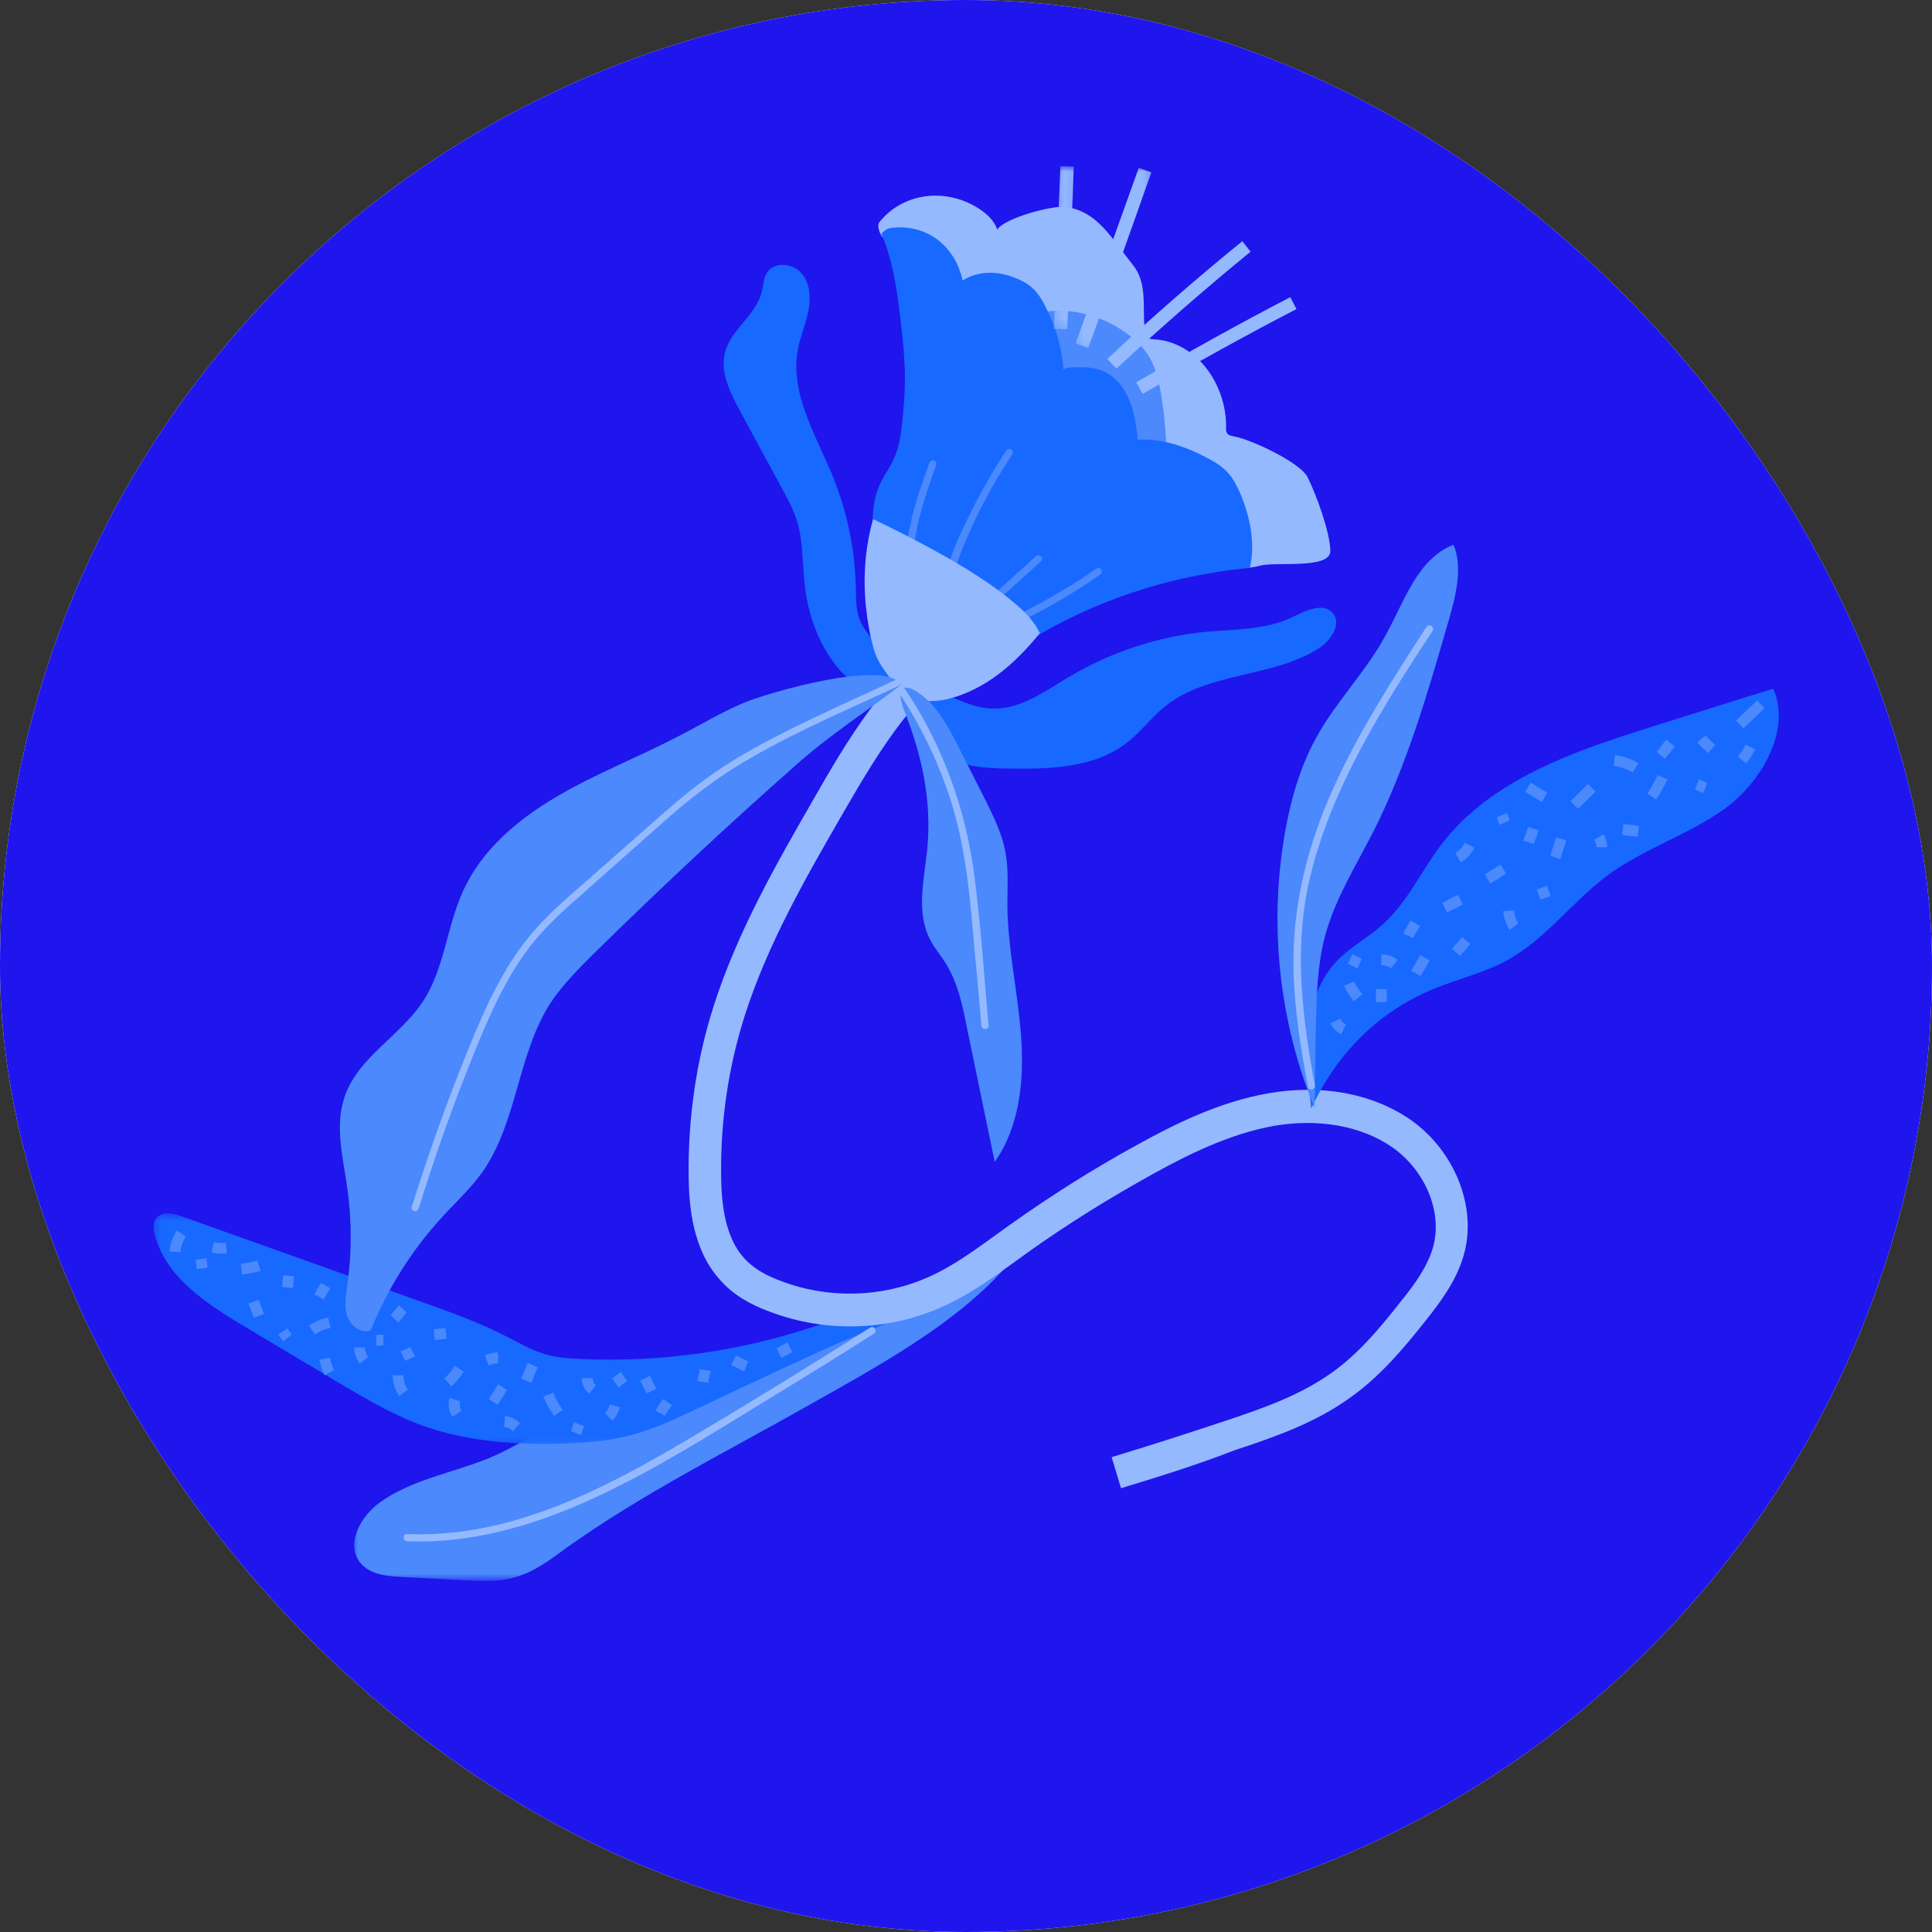<svg width="197" height="197" viewBox="0 0 197 197" fill="none" xmlns="http://www.w3.org/2000/svg">
<rect x="0" y="0" width="197" height="197" fill="#333333" stroke="none"/>
<g clip-path="url(#clip0_935_441)">
<path d="M216.7 -19.7H-19.7V216.7H216.7V-19.7Z" fill="white"/>
<path d="M216.7 -19.7H-19.7V216.7H216.7V-19.7Z" fill="#1E16ED"/>
<path d="M96.534 70.856C98.042 71.519 99.588 72.219 101.207 72.256C104.078 72.33 106.544 70.489 109.009 69.016C113.279 66.477 118.099 64.895 123.031 64.417C125.975 64.158 129.068 64.232 131.754 62.943C133.115 62.283 134.955 61.361 135.911 62.539C136.833 63.643 135.692 65.336 134.477 66.11C129.729 69.126 123.215 68.5 118.836 71.997C117.4 73.138 116.296 74.683 114.824 75.787C111.475 78.365 106.838 78.439 102.606 78.365C100.25 78.328 97.638 78.18 95.908 76.561C94.878 75.605 94.363 74.242 93.626 73.027C92.89 71.778 91.859 70.674 90.866 69.605C92.044 67.985 94.987 70.193 96.534 70.856Z" fill="#1869FF"/>
<path d="M85.714 68.429C83.543 65.962 82.365 62.724 82.035 59.449C81.813 57.349 81.887 55.215 81.298 53.229C80.93 51.977 80.305 50.836 79.679 49.695C78.279 47.083 76.845 44.505 75.445 41.893C74.452 40.016 73.385 37.918 73.937 35.895C74.563 33.576 77.067 32.14 77.653 29.823C77.838 29.16 77.838 28.386 78.205 27.797C78.942 26.657 80.82 26.841 81.702 27.834C82.587 28.828 82.695 30.338 82.439 31.662C82.18 32.987 81.628 34.239 81.372 35.562C80.487 40.089 83.213 44.395 84.94 48.628C86.377 52.199 87.185 56.026 87.259 59.853C87.296 60.994 87.259 62.135 87.665 63.202C87.959 63.974 88.511 64.636 89.026 65.262C90.793 67.433 92.89 69.568 94.29 71.96C91.345 73.175 87.702 70.415 85.714 68.429Z" fill="#1869FF"/>
<mask id="mask0_935_441" style="mask-type:luminance" maskUnits="userSpaceOnUse" x="35" y="126" width="71" height="36">
<path d="M35.826 126.166H105.17V161.146H35.826V126.166Z" fill="white"/>
</mask>
<g mask="url(#mask0_935_441)">
<path d="M75.261 138.058C71.949 138.647 68.526 139.014 65.36 140.192C59.803 142.218 55.276 146.412 49.83 148.694C46.114 150.202 41.991 150.865 38.753 153.184C36.801 154.583 35.219 157.38 36.693 159.293C37.649 160.545 39.453 160.729 40.998 160.801C43.169 160.912 45.303 161.023 47.474 161.134C49.095 161.207 50.751 161.318 52.333 160.875C54.394 160.36 56.124 159.036 57.817 157.785C65.582 152.265 74.157 147.994 82.401 143.322C89.946 139.051 99.845 133.827 104.703 126.392C95.134 131.471 86.154 136.108 75.261 138.058Z" fill="#4B89FC"/>
</g>
<mask id="mask1_935_441" style="mask-type:luminance" maskUnits="userSpaceOnUse" x="15" y="123" width="83" height="25">
<path d="M15.366 123.54H97.291V147.705H15.366V123.54Z" fill="white"/>
</mask>
<g mask="url(#mask1_935_441)">
<path d="M71.214 143.578C68.895 144.682 66.539 145.786 64.038 146.412C62.012 146.927 59.915 147.075 57.818 147.186C52.813 147.368 47.734 147.038 43.022 145.345C40.006 144.241 37.246 142.585 34.486 140.966C31.282 139.051 28.081 137.139 24.88 135.224C21.053 132.942 16.893 130.219 15.789 125.914C15.641 125.325 15.567 124.662 15.937 124.221C16.489 123.484 17.667 123.706 18.549 124.036C26.792 126.981 35.075 129.926 43.318 132.868C46.115 133.864 48.949 134.894 51.598 136.254C52.887 136.917 54.136 137.654 55.499 138.058C56.714 138.425 58.002 138.536 59.289 138.573C67.424 138.943 75.63 137.765 83.358 135.15C87.555 133.716 92.449 131.067 96.939 131.286C93.663 134.083 88.18 135.665 84.242 137.506C79.863 139.495 75.556 141.518 71.214 143.578Z" fill="#1869FF"/>
</g>
<path d="M89.65 22.681C91.969 19.738 96.238 19.076 99.66 21.173C100.471 21.688 101.353 22.388 101.686 23.418C102.384 22.24 107.352 20.914 108.677 21.099C111.916 21.577 113.241 24.154 115.523 27.025C116.958 28.79 116.516 31.109 116.701 33.391C116.738 33.758 116.738 34.202 117.031 34.421C117.216 34.606 117.473 34.569 117.694 34.606C119.607 34.68 121.558 35.747 122.921 37.44C124.281 39.133 125.055 41.415 125.018 43.549C125.018 43.733 124.981 43.99 125.129 44.175C125.275 44.431 125.607 44.431 125.827 44.505C127.337 44.727 132.525 47.083 133.335 48.665C134.218 50.431 135.617 54.259 135.654 56.171C135.654 58.086 130.06 57.24 128.478 57.681C123.951 58.931 118.835 54.848 114.456 51.866C110.077 48.958 106.065 45.279 102.238 41.452C100.213 39.426 98.263 37.292 96.79 34.754C94.877 31.331 93.847 27.06 90.865 24.852C90.533 24.596 90.165 24.411 89.909 24.081C89.65 23.711 89.429 22.977 89.65 22.681Z" fill="#94B9FF"/>
<path d="M118.577 49.621C118.761 49.695 118.872 49.328 118.909 49.069C119.02 46.383 118.909 43.623 118.503 40.937C118.283 39.353 117.951 37.733 117.216 36.447C116.59 35.417 115.78 34.643 114.86 33.98C111.107 31.257 106.322 30.927 102.531 33.172C102.384 33.943 102.457 34.385 102.825 35.047C104.666 38.655 106.8 42.041 109.488 44.764C112.211 47.487 115.265 48.921 118.577 49.621Z" fill="#4B89FC"/>
<path d="M101.28 67.766C109.156 61.987 118.173 58.786 127.446 57.902C128.035 55.4 127.446 52.566 126.416 50.21C126.123 49.547 125.79 48.885 125.349 48.37C124.797 47.709 124.134 47.266 123.474 46.898C121.155 45.61 118.503 44.653 116.002 44.838C115.891 43.549 115.707 42.261 115.265 41.083C114.824 39.905 114.087 38.838 113.168 38.214C111.916 37.366 110.408 37.403 109.009 37.477C108.789 37.514 108.456 37.551 108.456 37.771C108.274 35.489 107.648 33.244 106.618 31.294C106.285 30.631 105.918 30.006 105.403 29.491C104.74 28.828 103.932 28.497 103.158 28.202C101.502 27.613 99.624 27.65 98.153 28.608C97.784 26.767 96.716 25.185 95.356 24.264C93.993 23.345 92.411 23.051 90.94 23.234C90.499 23.271 90.24 23.455 89.873 23.823C91.014 26.546 91.492 29.564 91.822 32.583C92.081 34.865 92.337 37.182 92.263 39.464C92.227 40.826 92.081 42.224 91.933 43.586C91.418 48.628 89.136 47.892 88.988 53.007C88.915 55.952 90.203 64.969 91.675 67.397C92.816 69.274 94.767 70.231 96.645 70.12C98.52 69.974 99.698 68.907 101.28 67.766Z" fill="#1869FF"/>
<mask id="mask2_935_441" style="mask-type:luminance" maskUnits="userSpaceOnUse" x="109" y="16" width="9" height="20">
<path d="M109.374 16.942H117.779V35.809H109.374V16.942Z" fill="white"/>
</mask>
<g mask="url(#mask2_935_441)">
<path d="M110.961 35.489L109.672 35.011C111.88 28.975 114.014 22.977 116.113 17.125L117.4 17.566C115.34 23.455 113.169 29.49 110.961 35.489Z" fill="#94B9FF"/>
</g>
<path d="M113.831 37.588L112.909 36.593C117.695 32.14 122.185 28.239 126.675 24.596L127.52 25.663C123.104 29.271 118.614 33.172 113.831 37.588Z" fill="#94B9FF"/>
<path d="M116.517 40.163L115.854 38.985C121.229 35.858 126.527 32.913 131.569 30.301L132.195 31.514C127.153 34.128 121.89 37.036 116.517 40.163Z" fill="#94B9FF"/>
<mask id="mask3_935_441" style="mask-type:luminance" maskUnits="userSpaceOnUse" x="107" y="16" width="3" height="18">
<path d="M107.272 16.942H109.899V33.707H107.272V16.942Z" fill="white"/>
</mask>
<g mask="url(#mask3_935_441)">
<path d="M108.825 33.576L107.463 33.539C107.537 31.662 107.611 29.749 107.685 27.871C107.832 24.301 107.978 20.584 108.126 16.942L109.488 16.977C109.377 20.621 109.193 24.338 109.045 27.908C109.008 29.786 108.899 31.662 108.825 33.576Z" fill="#94B9FF"/>
</g>
<path d="M114.308 151.749L113.352 148.583C117.805 147.222 121.448 146.044 124.87 144.903C128.882 143.578 132.709 142.217 135.948 139.861C138.599 137.947 140.807 135.298 142.793 132.759C144.228 130.992 145.516 129.225 146.105 127.237C147.135 123.705 145.406 119.398 141.948 116.97C138.818 114.799 134.439 114.026 129.912 114.799C125.385 115.608 121.117 117.742 117.583 119.694C113.13 122.16 108.862 124.809 104.887 127.643C104.446 127.974 104.003 128.269 103.562 128.6C101.169 130.329 98.741 132.096 95.944 133.311C90.461 135.739 84.093 135.887 78.499 133.752C76.365 132.979 74.709 131.949 73.494 130.586C70.624 127.496 70.256 123.043 70.219 119.987C70.145 114.026 70.991 108.173 72.758 102.616C75.187 94.999 79.236 87.97 82.805 81.751C86.338 75.568 90.387 68.611 96.864 64.269L98.704 67.029C92.852 70.93 89.061 77.554 85.676 83.406C82.179 89.479 78.241 96.324 75.924 103.611C74.268 108.836 73.457 114.321 73.531 119.95C73.568 123.962 74.34 126.613 75.924 128.341C76.806 129.299 78.021 130.034 79.64 130.623C84.461 132.464 89.909 132.316 94.582 130.256C97.048 129.189 99.256 127.569 101.612 125.876C102.053 125.544 102.494 125.251 102.936 124.92C107.021 122.012 111.364 119.252 115.927 116.749C119.718 114.652 124.281 112.37 129.286 111.487C134.77 110.529 139.922 111.487 143.823 114.173C148.387 117.375 150.669 123.19 149.235 128.048C148.498 130.586 146.916 132.722 145.334 134.709C143.161 137.432 140.807 140.266 137.825 142.4C134.218 145.051 130.097 146.486 125.864 147.885C122.478 149.209 118.798 150.387 114.308 151.749Z" fill="#94B9FF"/>
<path d="M133.703 113.033C133.077 107.732 132.71 101.66 136.426 97.87C137.789 96.507 139.519 95.588 140.953 94.299C143.494 92.054 144.928 88.779 146.99 86.093C152.067 79.432 160.606 76.561 168.593 74.058C172.678 72.771 176.725 71.482 180.811 70.231C182.688 74.427 179.596 79.762 175.88 82.449C172.163 85.137 167.599 86.534 163.918 89.257C160.349 91.909 157.661 95.699 153.76 97.87C151.443 99.159 148.792 99.782 146.328 100.778C140.586 103.097 136.317 107.402 133.703 113.033Z" fill="#1869FF"/>
<path d="M134.036 112.959C130.392 104.09 129.361 94.189 131.054 84.731C131.643 81.418 132.6 78.143 134.219 75.199C136.244 71.519 139.298 68.464 141.286 64.784C143.199 61.325 144.524 56.982 148.204 55.548C149.162 57.719 148.462 60.699 147.799 62.98C145.665 70.378 143.531 77.85 140.071 84.731C138.267 88.264 136.133 91.65 135.103 95.477C134.33 98.385 134.256 101.404 134.182 104.383C134.11 107.439 134.11 109.94 134.036 112.959Z" fill="#4B89FC"/>
<path d="M145.443 63.938C141.986 69.274 138.526 74.646 135.911 80.462C133.262 86.351 131.717 92.606 131.902 99.121C132.01 103.059 132.636 106.96 133.373 110.824C133.447 111.303 134.181 111.081 134.073 110.64C132.821 103.942 131.973 97.133 133.373 90.398C134.662 84.326 137.348 78.658 140.438 73.323C142.205 70.267 144.12 67.287 146.069 64.343C146.328 63.901 145.702 63.532 145.443 63.938Z" fill="#94B9FF"/>
<path d="M88.731 135.372C82.622 139.236 76.476 143.026 70.256 146.707C64.589 150.056 58.736 153.258 52.37 155.061C48.837 156.055 45.192 156.57 41.513 156.422C41.035 156.385 41.035 157.122 41.513 157.159C48.1 157.417 54.505 155.54 60.429 152.816C66.686 149.946 72.538 146.227 78.426 142.622C81.996 140.451 85.565 138.243 89.099 135.998C89.503 135.739 89.136 135.113 88.731 135.372Z" fill="#94B9FF"/>
<path d="M160.143 81.701L161.914 79.933L162.693 80.712L160.922 82.481L160.143 81.701Z" fill="#4B89FC"/>
<path d="M177.013 73.471L179.174 71.418L179.935 72.219L177.772 74.273L177.013 73.471Z" fill="#4B89FC"/>
<path d="M178.051 77.849L177.205 77.15C177.535 76.745 177.794 76.339 177.977 75.935L178.97 76.413C178.75 76.854 178.418 77.371 178.051 77.849Z" fill="#4B89FC"/>
<path d="M174.187 76.783C173.783 76.451 173.376 76.083 173.083 75.679L173.928 74.979C174.187 75.31 174.517 75.642 174.887 75.936L174.187 76.783Z" fill="#4B89FC"/>
<path d="M169.77 77.372L168.923 76.672C169.071 76.487 169.255 76.268 169.403 76.046C169.586 75.824 169.733 75.605 169.918 75.42L170.764 76.12C170.616 76.303 170.433 76.524 170.285 76.746C170.101 76.928 169.918 77.15 169.77 77.372Z" fill="#4B89FC"/>
<path d="M173.672 80.866C173.524 80.792 173.376 80.72 173.194 80.683C173.083 80.609 172.935 80.573 172.824 80.499L173.231 79.469C173.376 79.542 173.524 79.616 173.709 79.651C173.819 79.725 173.965 79.762 174.076 79.836L173.672 80.866Z" fill="#4B89FC"/>
<path d="M168.887 81.529L167.968 80.94C168.372 80.351 168.704 79.688 169.035 79.028L170.028 79.506C169.661 80.203 169.293 80.903 168.887 81.529Z" fill="#4B89FC"/>
<path d="M166.973 85.319C166.714 85.282 166.458 85.246 166.199 85.246C165.943 85.211 165.647 85.174 165.391 85.137L165.536 84.033C165.795 84.07 166.051 84.107 166.31 84.107C166.569 84.141 166.862 84.178 167.121 84.215L166.973 85.319Z" fill="#4B89FC"/>
<path d="M166.496 78.769C165.871 78.402 165.245 78.18 164.545 78.106L164.656 77.002C165.501 77.076 166.312 77.372 167.048 77.813L166.496 78.769Z" fill="#4B89FC"/>
<path d="M157.22 81.788C156.927 81.603 156.668 81.456 156.375 81.273C156.079 81.088 155.823 80.941 155.527 80.756L156.079 79.8C156.375 79.984 156.631 80.132 156.927 80.315C157.22 80.499 157.479 80.647 157.772 80.83L157.22 81.788Z" fill="#4B89FC"/>
<path d="M159.099 87.601L158.068 87.234C158.288 86.608 158.473 85.982 158.657 85.393L159.724 85.689C159.503 86.315 159.32 86.975 159.099 87.601Z" fill="#4B89FC"/>
<path d="M152.915 84.106C152.841 83.959 152.767 83.774 152.73 83.626C152.693 83.517 152.656 83.444 152.621 83.333L153.651 82.892C153.688 83 153.76 83.111 153.797 83.259C153.834 83.407 153.908 83.517 153.945 83.626L152.915 84.106Z" fill="#4B89FC"/>
<path d="M156.411 86.056L155.344 85.725C155.418 85.467 155.489 85.245 155.6 84.989C155.674 84.767 155.748 84.548 155.822 84.326L156.889 84.658C156.815 84.915 156.741 85.136 156.63 85.393C156.557 85.615 156.485 85.834 156.411 86.056Z" fill="#4B89FC"/>
<path d="M157.073 91.724C157.037 91.576 156.963 91.391 156.889 91.209C156.815 91.024 156.741 90.84 156.704 90.694L157.734 90.325C157.771 90.472 157.845 90.657 157.919 90.84C157.993 91.024 158.067 91.209 158.104 91.391L157.073 91.724Z" fill="#4B89FC"/>
<path d="M151.959 90.105L151.407 89.147C151.959 88.816 152.474 88.486 152.989 88.154L153.578 89.075C153.026 89.442 152.511 89.773 151.959 90.105Z" fill="#4B89FC"/>
<path d="M163.881 86.387H162.777C162.777 86.13 162.703 85.908 162.558 85.615L163.514 85.063C163.772 85.541 163.881 85.945 163.881 86.387Z" fill="#4B89FC"/>
<path d="M153.944 94.814C153.54 94.262 153.355 93.601 153.281 92.901L154.385 92.828C154.422 93.343 154.57 93.784 154.829 94.153L153.944 94.814Z" fill="#4B89FC"/>
<path d="M148.94 87.933L148.388 86.975C148.792 86.756 149.124 86.386 149.344 85.945L150.339 86.423C150.044 87.086 149.566 87.601 148.94 87.933Z" fill="#4B89FC"/>
<path d="M147.543 93.049L147.062 92.054C147.321 91.945 147.58 91.798 147.836 91.65C148.095 91.502 148.388 91.356 148.684 91.246L149.162 92.239C148.903 92.35 148.647 92.497 148.388 92.643C148.095 92.754 147.836 92.902 147.543 93.049Z" fill="#4B89FC"/>
<path d="M148.903 97.466L148.058 96.766C148.24 96.544 148.388 96.362 148.573 96.14C148.755 95.955 148.903 95.736 149.088 95.551L149.933 96.251C149.751 96.47 149.603 96.655 149.418 96.877C149.236 97.059 149.051 97.244 148.903 97.466Z" fill="#4B89FC"/>
<path d="M144.083 95.662L143.09 95.184C143.309 94.743 143.568 94.299 143.824 93.858L144.783 94.41V94.447C144.561 94.814 144.303 95.221 144.083 95.662Z" fill="#4B89FC"/>
<path d="M141.838 98.752C141.579 98.533 141.249 98.422 140.845 98.422V97.318C141.469 97.318 142.058 97.503 142.501 97.87L141.838 98.752Z" fill="#4B89FC"/>
<path d="M138.047 102.101C137.604 101.549 137.273 101.034 137.052 100.519L138.082 100.078C138.267 100.482 138.525 100.924 138.929 101.367L138.047 102.101Z" fill="#4B89FC"/>
<path d="M144.854 99.526L143.897 99.011C144.045 98.715 144.193 98.459 144.376 98.163C144.523 97.907 144.671 97.648 144.817 97.392L145.775 97.907C145.627 98.2 145.48 98.459 145.297 98.752C145.149 99.011 145.001 99.267 144.854 99.526Z" fill="#4B89FC"/>
<path d="M136.758 105.45C136.28 105.231 135.911 104.824 135.654 104.346L136.648 103.868C136.795 104.127 136.978 104.346 137.236 104.457L136.758 105.45Z" fill="#4B89FC"/>
<path d="M140.292 100.852H141.396V102.175H140.292V100.852Z" fill="#4B89FC"/>
<path d="M138.415 98.752C138.231 98.678 138.083 98.57 137.9 98.496C137.752 98.422 137.605 98.348 137.459 98.274L137.9 97.281C138.083 97.355 138.231 97.466 138.415 97.54C138.563 97.611 138.709 97.685 138.856 97.759L138.415 98.752Z" fill="#4B89FC"/>
<path d="M79.715 138.463L79.163 137.506C79.53 137.285 79.935 137.065 80.304 136.88L80.782 137.874C80.415 138.058 80.046 138.243 79.715 138.463Z" fill="#4B89FC"/>
<path d="M75.887 139.824C75.518 139.677 75.224 139.494 74.892 139.346L74.561 139.199L75.04 138.205L75.372 138.39C75.703 138.536 75.996 138.683 76.291 138.831L75.887 139.824Z" fill="#4B89FC"/>
<path d="M72.206 141.002L71.102 140.818C71.138 140.598 71.175 140.413 71.249 140.192C71.286 140.009 71.323 139.787 71.36 139.603L72.464 139.787C72.427 140.009 72.39 140.192 72.316 140.413C72.279 140.598 72.243 140.781 72.206 141.002Z" fill="#4B89FC"/>
<path d="M65.275 140.779L66.262 140.285L66.921 141.602L65.932 142.095L65.275 140.779Z" fill="#4B89FC"/>
<path d="M67.79 144.352L66.834 143.837C67.054 143.395 67.349 143.026 67.606 142.659L68.527 143.285C68.231 143.652 68.012 143.984 67.79 144.352Z" fill="#4B89FC"/>
<path d="M60.099 142.107C59.621 141.774 59.325 141.151 59.325 140.525H60.429C60.429 140.818 60.54 141.077 60.762 141.222L60.099 142.107Z" fill="#4B89FC"/>
<path d="M62.455 144.866L61.682 144.093C61.903 143.873 62.086 143.541 62.16 143.21L63.227 143.467C63.081 143.984 62.786 144.499 62.455 144.866Z" fill="#4B89FC"/>
<path d="M56.492 144.389C56.014 143.689 55.646 143.026 55.388 142.4L56.418 141.996C56.639 142.548 56.933 143.137 57.376 143.763L56.492 144.389Z" fill="#4B89FC"/>
<path d="M54.173 141.003L53.143 140.562C53.253 140.303 53.364 140.046 53.475 139.788C53.584 139.529 53.695 139.236 53.805 138.977L54.836 139.421C54.725 139.677 54.616 139.936 54.505 140.192C54.394 140.488 54.283 140.744 54.173 141.003Z" fill="#4B89FC"/>
<path d="M52.297 145.934C52.038 145.675 51.745 145.53 51.412 145.493L51.486 144.389C52.038 144.426 52.627 144.719 53.031 145.123L52.297 145.934Z" fill="#4B89FC"/>
<path d="M50.752 143.248L49.83 142.659C49.978 142.4 50.163 142.144 50.308 141.922C50.456 141.665 50.641 141.407 50.786 141.15L51.708 141.739C51.523 141.996 51.375 142.254 51.23 142.511C51.045 142.733 50.897 142.989 50.752 143.248Z" fill="#4B89FC"/>
<path d="M49.83 139.236L49.426 138.205C49.756 138.058 50.234 137.91 50.786 137.91V139.014C50.493 139.014 50.199 139.088 49.83 139.236Z" fill="#4B89FC"/>
<path d="M46.151 144.462C45.745 143.947 45.636 143.211 45.855 142.548L46.922 142.878C46.814 143.211 46.886 143.578 47.07 143.837L46.151 144.462Z" fill="#4B89FC"/>
<path d="M46.04 141.37L45.304 140.561C45.673 140.229 46.004 139.825 46.371 139.273L47.292 139.862C46.886 140.488 46.482 140.966 46.04 141.37Z" fill="#4B89FC"/>
<path d="M44.222 135.536L45.432 135.425L45.533 136.523L44.322 136.634L44.222 135.536Z" fill="#4B89FC"/>
<path d="M40.703 142.363C40.298 141.774 40.042 141.003 40.042 140.229H41.146C41.146 140.781 41.292 141.296 41.587 141.703L40.703 142.363Z" fill="#4B89FC"/>
<path d="M41.328 138.758C41.256 138.61 41.182 138.462 41.108 138.316C41.034 138.132 40.923 137.984 40.85 137.801L41.843 137.358C41.917 137.506 41.991 137.654 42.064 137.801C42.138 137.984 42.249 138.132 42.323 138.316L41.328 138.758Z" fill="#4B89FC"/>
<path d="M40.631 134.856L39.82 134.12C39.968 133.972 40.079 133.789 40.225 133.642C40.372 133.457 40.52 133.274 40.668 133.09L41.476 133.826C41.329 133.972 41.22 134.157 41.072 134.304C40.924 134.487 40.777 134.672 40.631 134.856Z" fill="#4B89FC"/>
<path d="M33.085 140.229C32.866 139.788 32.681 139.273 32.57 138.647L33.637 138.426C33.748 138.943 33.896 139.384 34.079 139.714L33.085 140.229Z" fill="#4B89FC"/>
<path d="M36.656 139.051C36.323 138.536 36.103 137.984 36.103 137.395H37.208C37.208 137.727 37.318 138.095 37.538 138.39L36.656 139.051Z" fill="#4B89FC"/>
<path d="M32.129 136.071L31.503 135.187C32.055 134.783 32.718 134.487 33.452 134.342L33.711 135.409C33.085 135.519 32.533 135.776 32.129 136.071Z" fill="#4B89FC"/>
<path d="M33.012 132.501L32.056 131.986C32.277 131.581 32.497 131.175 32.718 130.808L33.675 131.36C33.453 131.727 33.234 132.097 33.012 132.501Z" fill="#4B89FC"/>
<path d="M25.339 132.928L26.371 132.532L26.925 133.974L25.895 134.37L25.339 132.928Z" fill="#4B89FC"/>
<path d="M28.764 131.235L28.875 130.026L29.974 130.127L29.864 131.335L28.764 131.235Z" fill="#4B89FC"/>
<path d="M24.695 129.963L24.547 128.859C25.21 128.785 25.762 128.674 26.24 128.526L26.572 129.593C26.057 129.741 25.431 129.852 24.695 129.963Z" fill="#4B89FC"/>
<path d="M20.057 129.41L19.948 128.452L21.052 128.306L21.161 129.262L20.057 129.41Z" fill="#4B89FC"/>
<path d="M22.598 127.827C22.265 127.827 21.935 127.79 21.567 127.718L21.824 126.649C22.156 126.723 22.524 126.759 23.039 126.723L23.113 127.827C23.002 127.79 22.817 127.827 22.598 127.827Z" fill="#4B89FC"/>
<path d="M18.4 127.681L17.296 127.607C17.333 126.87 17.591 126.133 18.033 125.473L18.952 126.096C18.622 126.577 18.437 127.166 18.4 127.681Z" fill="#4B89FC"/>
<path d="M38.349 136.108H39.083V137.212H38.349V136.108Z" fill="#4B89FC"/>
<path d="M28.891 136.769C28.706 136.513 28.522 136.291 28.376 136.072L29.295 135.446C29.443 135.665 29.589 135.85 29.736 136.072L28.891 136.769Z" fill="#4B89FC"/>
<path d="M59.252 146.338L58.222 145.933C58.259 145.786 58.333 145.64 58.369 145.529C58.406 145.345 58.48 145.197 58.517 145.014L59.547 145.418C59.51 145.566 59.437 145.712 59.4 145.823C59.363 146.007 59.326 146.192 59.252 146.338Z" fill="#4B89FC"/>
<path d="M94.767 47.192C93.515 50.652 92.264 54.185 92.411 57.938C92.448 58.417 93.185 58.417 93.148 57.938C93 54.296 94.252 50.799 95.467 47.413C95.613 46.935 94.915 46.751 94.767 47.192Z" fill="#4B89FC"/>
<path d="M102.605 45.942C101.206 48.076 99.919 50.321 98.815 52.603C97.748 54.811 96.496 57.203 96.422 59.705C96.385 60.183 97.122 60.183 97.159 59.705C97.196 58.416 97.637 57.24 98.078 56.063C98.556 54.922 99.072 53.781 99.587 52.677C100.654 50.469 101.905 48.332 103.231 46.309C103.488 45.905 102.862 45.535 102.605 45.942Z" fill="#4B89FC"/>
<path d="M105.622 56.724C103.857 58.345 102.053 59.927 100.287 61.546C99.919 61.877 100.471 62.392 100.802 62.061C102.568 60.442 104.372 58.86 106.139 57.241C106.506 56.908 105.991 56.393 105.622 56.724Z" fill="#4B89FC"/>
<path d="M111.806 57.975C108.789 60.073 105.588 61.876 102.274 63.422C101.833 63.606 102.202 64.269 102.643 64.047C105.992 62.502 109.157 60.699 112.175 58.601C112.58 58.345 112.212 57.682 111.806 57.975Z" fill="#4B89FC"/>
<path d="M63.081 141.481C62.97 141.333 62.859 141.15 62.748 141.002C62.638 140.855 62.527 140.707 62.418 140.561L63.3 139.898C63.411 140.046 63.522 140.192 63.633 140.377C63.742 140.524 63.852 140.67 63.963 140.818L63.081 141.481Z" fill="#4B89FC"/>
<path d="M106.029 64.563C105.329 63.091 104.114 62.024 102.974 61.105C99.257 58.049 93.185 54.922 89.025 52.934C88.217 55.804 87.995 58.823 88.289 61.803C88.437 63.276 88.695 64.747 89.099 66.184C89.504 67.618 90.277 68.429 91.086 69.605C91.896 70.709 93.074 71.335 94.252 71.445C95.43 71.593 96.608 71.335 97.712 70.967C100.987 69.826 103.599 67.544 106.029 64.563Z" fill="#94B9FF"/>
<path d="M75.926 71.63C73.533 72.623 71.325 73.986 69.006 75.161C64.957 77.261 60.689 78.917 56.751 81.236C52.813 83.552 49.169 86.608 47.256 90.767C45.563 94.41 45.342 98.715 43.133 102.101C40.815 105.635 36.509 107.806 35.147 111.818C34.117 114.763 34.964 118.001 35.405 121.091C35.883 124.403 35.883 127.789 35.405 131.103C35.258 132.133 35.075 133.2 35.405 134.194C35.736 135.187 36.803 136.034 37.798 135.665C39.491 131.471 41.919 127.57 44.974 124.221C46.409 122.638 48.028 121.165 49.242 119.435C52.739 114.393 52.776 107.586 56.051 102.397C57.266 100.519 58.885 98.9 60.467 97.318C67.239 90.657 74.159 84.178 81.298 77.887C84.647 74.905 88.326 72.586 91.823 69.863C90.5 67.103 78.279 70.637 75.926 71.63Z" fill="#4B89FC"/>
<path d="M94.546 86.608C94.215 89.701 93.404 93.05 94.841 95.81C95.282 96.692 95.945 97.429 96.46 98.274C97.638 100.189 98.116 102.397 98.557 104.605C99.514 109.243 100.472 113.841 101.428 118.479C104.004 114.837 104.447 110.051 104.114 105.598C103.784 101.145 102.754 96.729 102.717 92.276C102.717 90.435 102.863 88.56 102.495 86.756C102.128 84.915 101.28 83.185 100.435 81.492C99.477 79.617 98.557 77.776 97.601 75.898C96.754 74.242 95.797 72.439 94.363 71.189C92.081 69.237 91.233 70.085 92.264 72.623C94.03 77.113 95.024 81.714 94.546 86.608Z" fill="#4B89FC"/>
<path d="M91.196 69.385C86.632 71.519 82.033 73.505 77.617 75.898C75.481 77.039 73.458 78.291 71.506 79.762C69.52 81.235 67.679 82.891 65.84 84.51L59.951 89.7C58.073 91.356 56.161 92.938 54.542 94.814C51.449 98.311 49.537 102.579 47.807 106.849C45.636 112.148 43.721 117.559 41.991 123.042C41.843 123.484 42.543 123.705 42.691 123.227C44.199 118.405 45.855 113.621 47.733 108.91C49.463 104.568 51.23 100.152 54.1 96.433C55.572 94.558 57.339 92.938 59.105 91.391C61.055 89.663 63.007 87.933 64.956 86.204C66.834 84.547 68.674 82.855 70.624 81.309C72.538 79.799 74.525 78.438 76.659 77.224C81.444 74.463 86.56 72.292 91.565 69.974C92.007 69.826 91.637 69.2 91.196 69.385Z" fill="#94B9FF"/>
<path d="M99.405 89.701C98.853 85.245 97.712 80.903 95.871 76.783C94.878 74.501 93.663 72.33 92.264 70.23C92.007 69.826 91.381 70.193 91.638 70.6C94.067 74.242 95.945 78.254 97.197 82.448C98.52 87.012 98.925 91.687 99.331 96.398C99.587 99.122 99.846 101.845 100.066 104.568C100.103 105.046 100.839 105.046 100.802 104.568C100.361 99.6 100.029 94.632 99.405 89.701Z" fill="#94B9FF"/>
</g>
<defs>
<clipPath id="clip0_935_441">
<rect width="197" height="197" rx="98.5" fill="white"/>
</clipPath>
</defs>
</svg>
